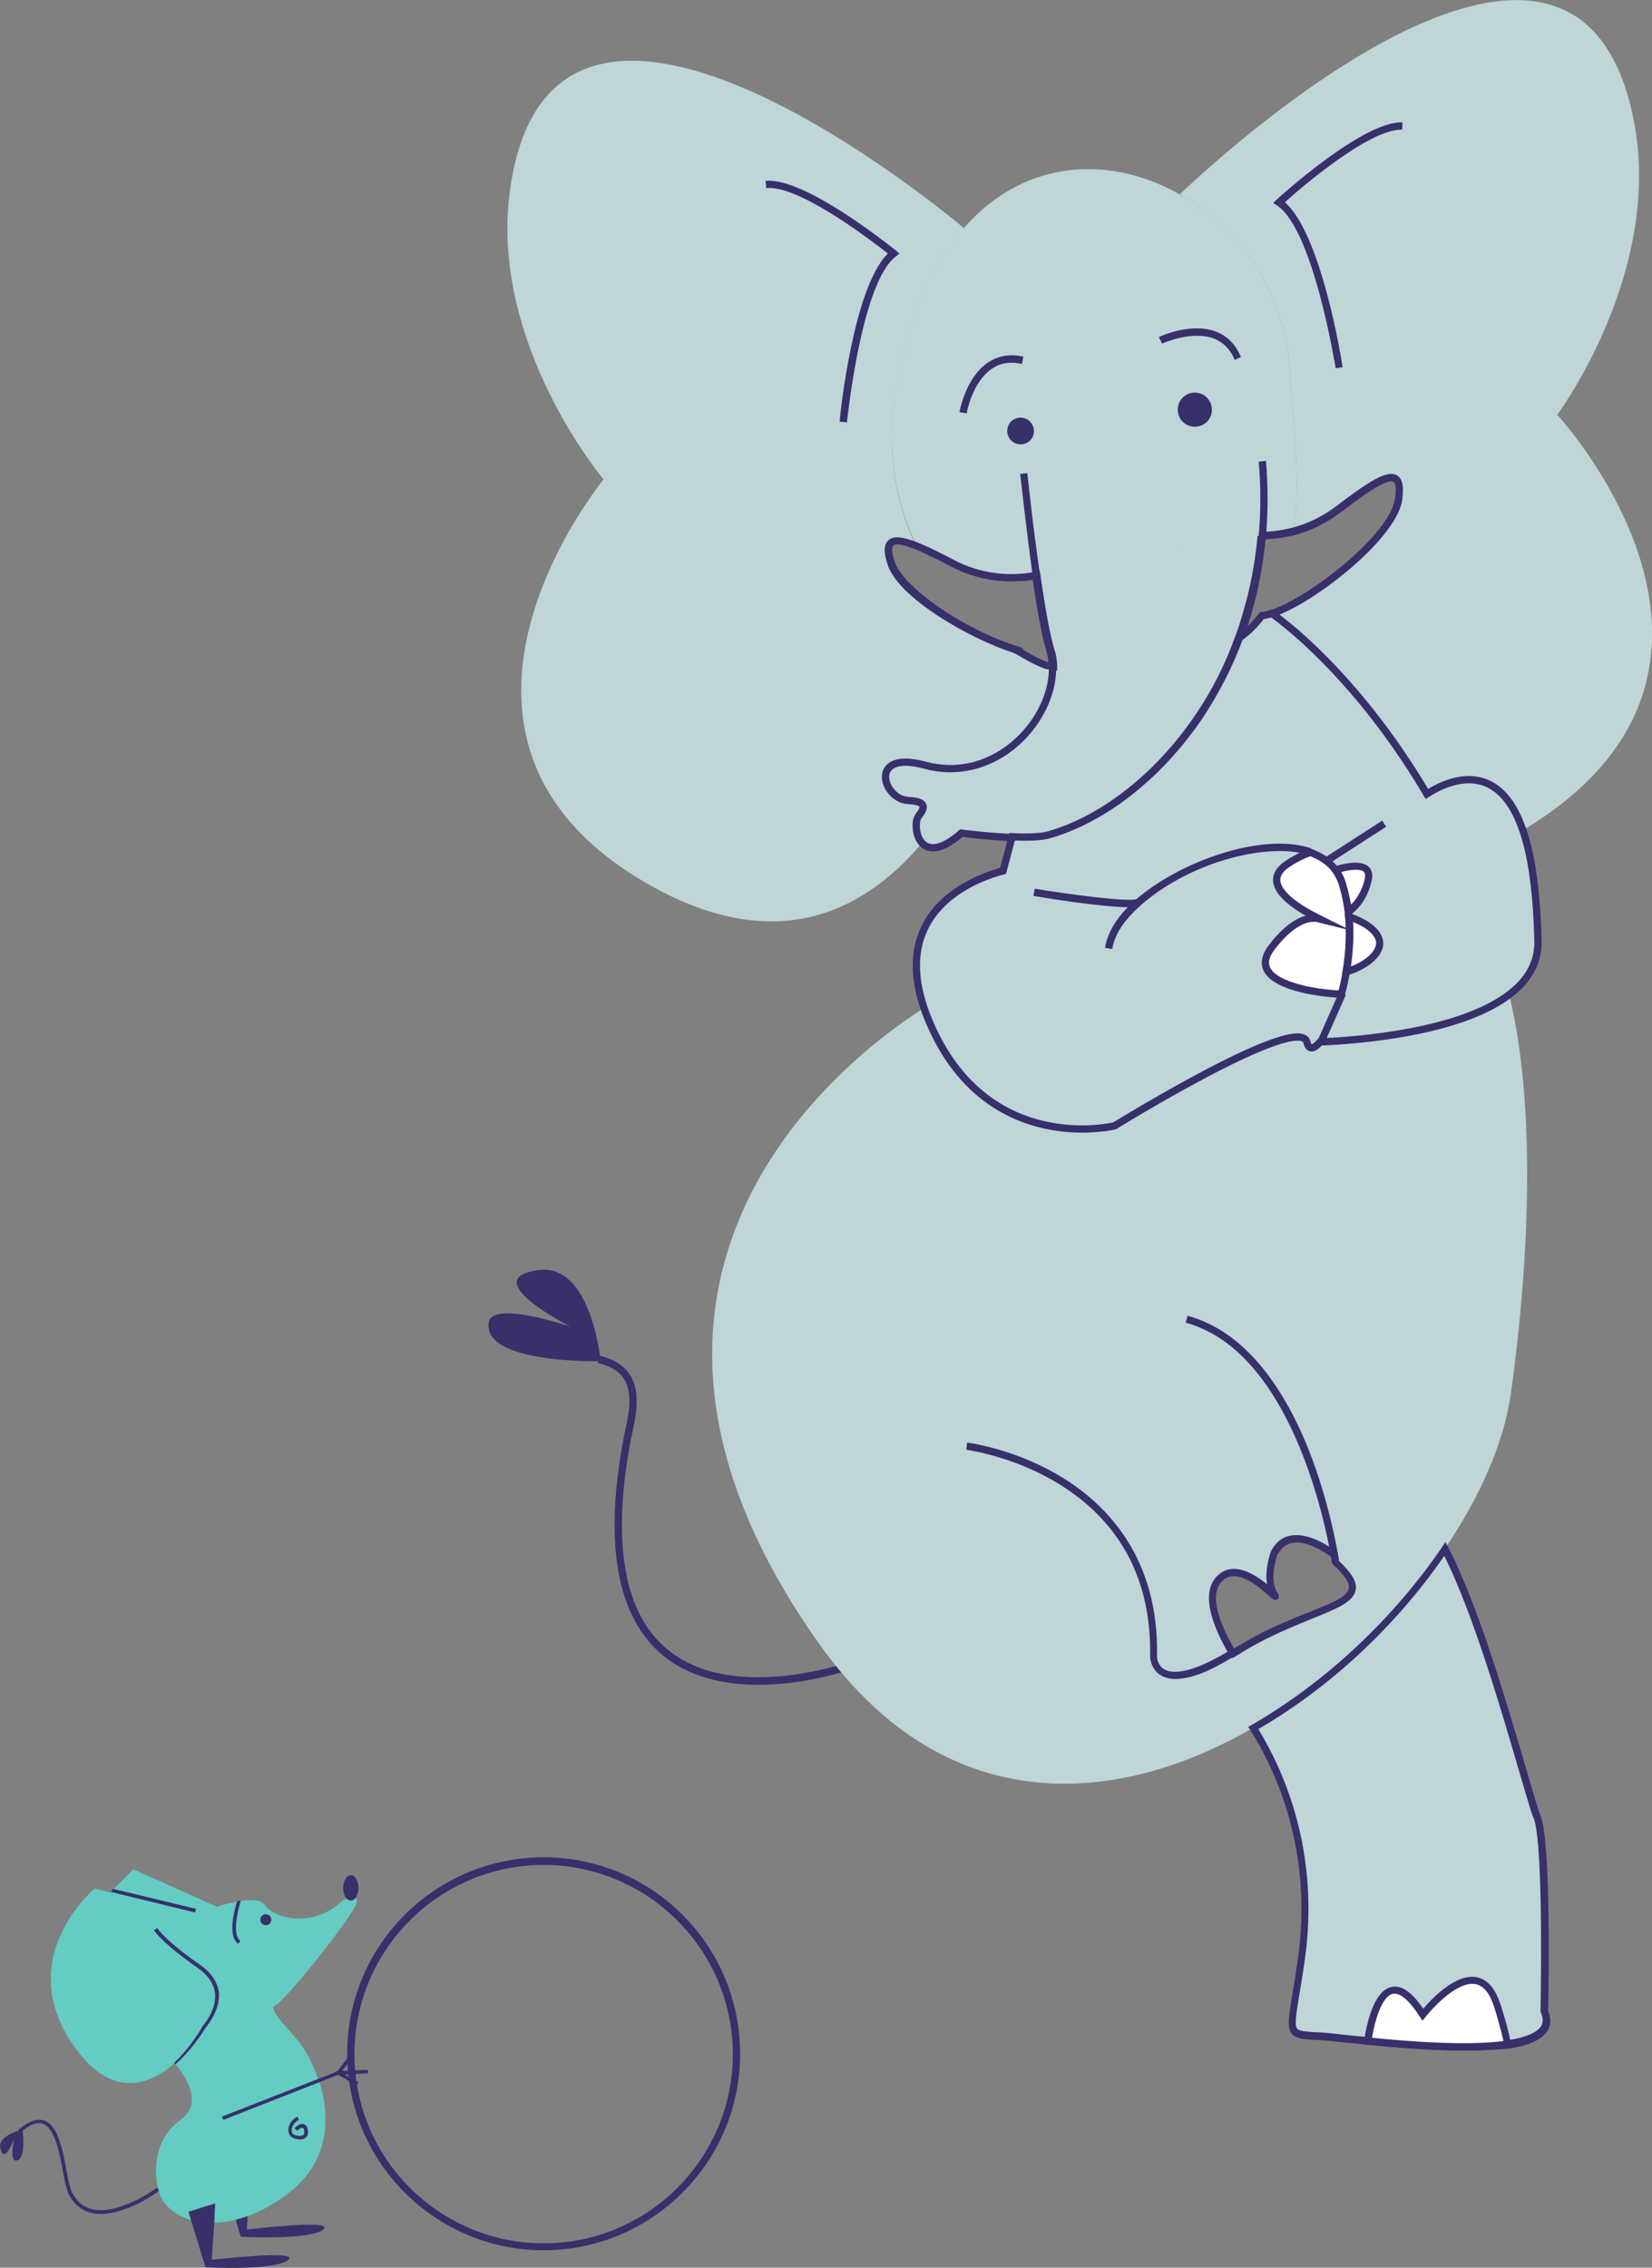 <?xml version="1.0" encoding="utf-8"?>
<!-- Generator: Adobe Illustrator 19.1.0, SVG Export Plug-In . SVG Version: 6.00 Build 0)  -->
<!DOCTYPE svg PUBLIC "-//W3C//DTD SVG 1.1//EN" "http://www.w3.org/Graphics/SVG/1.1/DTD/svg11.dtd">
<svg version="1.1" id="Layer_1" xmlns="http://www.w3.org/2000/svg" xmlns:xlink="http://www.w3.org/1999/xlink" x="0px" y="0px"
	 viewBox="0 0 454.9 624.4" style="enable-background:new 0 0 454.9 624.4;" xml:space="preserve">
<rect x="0" y="0" width="454.9" height="624.4" fill="#808080" stroke="none"/>
<style type="text/css">
	.st0{fill:#37306B;}
	.st1{fill:#BFD5D7;}
	.st2{fill:#64CCC3;}
	.st3{fill:#37306B;stroke:#37306B;stroke-miterlimit:10;}
	.st4{fill:#231F20;}
	.st5{fill:#FFFFFF;}
	.st6{fill:#BFD5D7;stroke:#37306B;stroke-width:2;stroke-miterlimit:10;}
</style>
<g>
	<g>
		<g>
			<path class="st0" d="M208.8,463.9c-10.9,0-19.9-2.8-26.4-8.2c-12.6-10.6-16.2-30.8-10.6-60.1c0.1-0.6,0.3-1.2,0.4-1.9
				c1.8-8.1,2.7-16.1-7.6-18.4l0.4-2c13.1,2.9,10.5,14.6,9.2,20.8c-0.1,0.7-0.3,1.3-0.4,1.8c-5.5,28.6-2.1,48.2,9.9,58.2
				c18.7,15.6,52.4,2.8,52.8,2.7l0.7,1.9c-0.4,0.1-8.8,3.4-19.9,4.7C214.4,463.7,211.5,463.9,208.8,463.9z"/>
		</g>
	</g>
</g>
<g>
	<g>
		<g>
			<g>
				<path class="st1" d="M328.9,109c-2.1,0-3.7,1.7-3.7,3.7c0,2.1,1.7,3.7,3.7,3.7S330.9,109,328.9,109z M428.8,114.2
					c0,0,29.5-39.5,21-81.5C432.8-51.4,325,53.4,325,53.4l0.5,0.5c16.5,9.7,29.1,28,29.8,49.8c0.3,9.7,3.1,26.7,1,42.6
					c3.7-1,7.9-2.8,12-5.9c11.3-8.7,18.4-13.3,16.7-2.7c-1.7,10.2-23.7,27.6-34.8,31.3c10.4,7.5,27.6,24.1,42.7,49.7
					c6.6-4.2,19.8-9.3,26.4,9.9c1.5-0.9,3-1.8,4.5-2.8C490.8,181.2,428.8,114.2,428.8,114.2z"/>
			</g>
		</g>
	</g>
</g>
<g>
	<g>
		<g>
			<g>
				<path class="st1" d="M267.7,211.1c-4,0.9-8.2,0.9-12.7-0.3c-15.7-4.3-11.7,9.3-4.7,9.7c7,0.3,3.3,3.5,2.7,4.7
					c-0.7,1.4-0.6,4.8,1,6.8c-16.5,19.6-41.1,31.5-76.3,11c-69.5-40.5-11.5-111-11.5-111s-31.8-37.7-25.7-80.1
					c12.1-85,124.8,10.8,124.8,10.8l0.1,0.4c-5.4,6.2-10,14.2-13.6,24.4c-9.8,27.9-6.7,48.5,0.8,63.4c-6.5-2.7-9.6-2.2-7.1,5
					c2.9,8.4,21.6,19.5,34.2,23.5c0,0,0,0,0,0c0.2,0.1,0.4,0.3,0.6,0.4c4.4,2.6,7.5,3.8,7.5,3.8s0.8,0.2,2.2,0.4
					C290.5,194.8,281,208.1,267.7,211.1z"/>
			</g>
		</g>
	</g>
</g>
<g>
	<g>
		<g>
			<g>
				<path class="st0" d="M165.4,374.8c0,0-2.5-26.8-16.9-25.1c-17.9,2.2,8.6,15.6,8.6,15.6s-21.5-7.4-22.5-1.2
					C132.7,375.6,165.4,374.8,165.4,374.8z"/>
			</g>
		</g>
	</g>
</g>
<g>
	<g>
		<g>
			<g>
				<g>
					<path class="st2" d="M73.2,527.1c0.8,0,1.5,0.7,1.5,1.5s-0.7,1.5-1.5,1.5s-1.5-0.7-1.5-1.5S72.3,527.1,73.2,527.1z M87.8,572.9
						c0-0.2-0.1-0.3-0.2-0.5c-1.6-4.8-4-8.8-6.2-11.3c-3.3-3.8-7.8-8.3-5.5-9s22.4-25.8,22.4-28.5c0-0.6-0.2-0.9-0.5-1.1
						c-0.4,0.5-0.8,0.7-1.3,0.7c-0.4,0-0.7-0.1-1-0.4c-0.8,0.3-1.5,0.8-1.5,0.8c-8.3,7.7-19,4.3-21,1c-0.9-1.5-3.8-1.6-6.6-1.2
						c-0.2,0-0.3,0-0.5,0.1h0l-0.5,0.1c-3,0.5-5.7,1.4-5.7,1.4l-23-10.3l-6,6l0.2,0.4l0,0.1l-4.8-1.2c0,0-23.3,19.3-5.3,44
						c10,13.7,19.9,10.3,26.7,4.6c0.2-0.2,0.4-0.3,0.6-0.5l0.3,0.4c3.1,3.7,7.5,10.7,1.3,15.2c-7.8,5.7-7.2,15-6.1,19.4
						c0.1,0.5,0.3,0.9,0.4,1.2c1.1,2.9,4.2,5.7,8.7,7l-0.7-2.3l7.3-2.3L59,612c1.8,0,3.8-0.3,5.9-0.8c1.1-0.3,2.2-0.6,3.3-1
						c3.4-1.2,7-3.2,10.8-6c11.8-8.7,12-21.2,9-30.9C87.9,573.2,87.8,573,87.8,572.9z"/>
				</g>
			</g>
		</g>
	</g>
	<g>
		<g>
			<g>
				<g>
					<path class="st0" d="M56.7,558.2c-0.3,0.5-3.5,5.9-8.4,10.2L48,568c-0.2,0.2-0.4,0.4-0.6,0.5l0,0c5-4.4,8.5-10.8,8.6-10.9
						l0.1-0.1c0,0,3.6-4.1,3.1-8.7c-0.3-2.6-1.9-4.9-4.7-6.9c-10-7-12.1-10.3-12.1-10.5l0.9-0.5c0,0,2.1,3.4,11.9,10.2
						c3,2.1,4.7,4.7,5.1,7.6C60.6,553.6,57.1,557.7,56.7,558.2z"/>
				</g>
			</g>
		</g>
	</g>
	<g>
		<g>
			<g>
				<g>
					<polygon class="st0" points="54,525.6 53.7,526.6 30.8,521 30.7,520.6 31.2,520.1 					"/>
				</g>
			</g>
		</g>
	</g>
	<g>
		<g>
			<g>
				<g>
					<circle class="st0" cx="73.2" cy="528.6" r="1.5"/>
				</g>
			</g>
		</g>
	</g>
	<g>
		<g>
			<g>
				<g>
					<path class="st0" d="M27.8,609.6c-0.9,0-1.8-0.1-2.7-0.3c-2.7-0.7-4.8-2.4-6.2-5.2c-0.6-1.3-1.1-3.6-1.6-6.3
						c-1-5.3-2.2-11.8-5.5-13c-1.6-0.6-3.7,0.2-6.2,2.4L5,586.5c2.8-2.4,5.2-3.3,7.2-2.6c3.8,1.3,5.1,8.2,6.1,13.7
						c0.5,2.6,0.9,4.8,1.5,6c1.2,2.5,3.1,4.1,5.5,4.7c7.4,1.8,17.8-5.8,17.9-5.9l0.6,0.8C43.4,603.6,35.1,609.6,27.8,609.6z"/>
				</g>
			</g>
		</g>
	</g>
	<g>
		<g>
			<g>
				<g>
					<path class="st0" d="M79.3,622.3c-3.7,3-22.7,2-22.7,2l-4-13l-0.7-2.3l7.3-2.3L59,612l-0.7,10.2
						C58.3,622.3,83,619.3,79.3,622.3z"/>
				</g>
			</g>
		</g>
	</g>
	<g>
		<g>
			<g>
				<g>
					<path class="st0" d="M89,613.9c-3.7,3-22.7,2-22.7,2l-1.4-4.7c1.1-0.3,2.2-0.6,3.3-1l-0.2,3.7C68,613.9,92.7,610.9,89,613.9z"
						/>
				</g>
			</g>
		</g>
	</g>
	<g>
		<g>
			<g>
				<path class="st0" d="M98.7,519.8c0,1.1-0.3,2.1-0.8,2.8c-0.4,0.5-0.8,0.7-1.3,0.7c-0.4,0-0.7-0.1-1-0.4
					c-0.7-0.6-1.1-1.8-1.1-3.1c0-1.9,1-3.5,2.2-3.5C97.7,516.3,98.7,517.8,98.7,519.8z"/>
			</g>
		</g>
	</g>
	<g>
		<g>
			<g>
				<g>
					<path class="st0" d="M6.2,586.4c0,0-7,1.5-6.1,5.2c1.1,4.6,3.8-2.7,3.8-2.7s-1.3,5.9,0.4,6C7.4,595,6.2,586.4,6.2,586.4z"/>
				</g>
			</g>
		</g>
	</g>
	<g>
		<g>
			<g>
				<g>
					<path class="st0" d="M66.2,534.4l-0.6,0.8c-3-2.1-1.1-9.2-0.3-11.7l0.5-0.1h0c0.2,0,0.3,0,0.5-0.1h0
						C65.1,527.5,64.1,533,66.2,534.4z"/>
				</g>
			</g>
		</g>
	</g>
	<g>
		<g>
			<g>
				<g>
					<path class="st0" d="M82.6,589.1c-0.9,0-1.8-0.3-2.2-0.6c-0.7-0.4-1-1.2-1-2.2c0.1-1.5,1.1-2.8,2.5-3.5l0.4,0.9
						c-1.4,0.7-1.9,1.9-2,2.7c0,0.6,0.2,1.1,0.5,1.3c0.5,0.3,1.9,0.6,2.6,0.2c0.2-0.1,0.4-0.3,0.4-1c-0.1-0.6-0.2-1-0.4-1
						c-0.4-0.1-1.2,0.4-1.6,0.8l-0.7-0.7c0.2-0.2,1.5-1.5,2.6-1.1c0.6,0.2,1,0.8,1.1,1.9c0.1,1.1-0.4,1.7-0.8,1.9
						C83.7,589,83.1,589.1,82.6,589.1z"/>
				</g>
			</g>
		</g>
	</g>
	<g>
		<g>
			<g>
				<g>
					<g>
						<polygon class="st0" points="96.6,567.1 94.2,570.2 93.5,571.2 93.3,571.2 93.1,571.3 61.5,583.7 61.1,582.8 92,570.7 
							92.8,570.3 92.9,570.3 95.8,566.5 						"/>
					</g>
				</g>
			</g>
		</g>
	</g>
	<g>
		<g>
			<g>
				<g>
					<polygon class="st0" points="94.9,571.2 98.7,573.3 98.2,574.2 93.1,571.3 92,570.7 92.8,570.3 92.9,570.3 94.2,570.2 
						101.3,569.9 101.3,570.9 					"/>
				</g>
			</g>
		</g>
	</g>
	<g>
		<g>
			<g>
				<path class="st3" d="M149.7,619.1c-29.5,0-53.6-24-53.6-53.6s24-53.6,53.6-53.6s53.6,24,53.6,53.6S179.2,619.1,149.7,619.1z
					 M149.7,513c-29,0-52.6,23.6-52.6,52.6s23.6,52.6,52.6,52.6s52.6-23.6,52.6-52.6S178.6,513,149.7,513z"/>
			</g>
		</g>
	</g>
</g>
<g>
	<g>
		<g>
			<g>
				<path class="st4" d="M328.9,117c-2.3,0-4.2-1.9-4.2-4.2c0-2.3,1.9-4.2,4.2-4.2c2.3,0,4.2,1.9,4.2,4.2
					C333.1,115.1,331.2,117,328.9,117z M328.9,109.5c-1.8,0-3.2,1.5-3.2,3.2c0,1.8,1.5,3.2,3.2,3.2c1.8,0,3.2-1.4,3.2-3.2
					C332.1,111,330.7,109.5,328.9,109.5z"/>
			</g>
		</g>
	</g>
</g>
<g>
	<g>
		<g>
			<g>
				<path class="st4" d="M328.9,117c-2.3,0-4.2-1.9-4.2-4.2c0-2.3,1.9-4.2,4.2-4.2c2.3,0,4.2,1.9,4.2,4.2
					C333.1,115.1,331.2,117,328.9,117z M328.9,109.5c-1.8,0-3.2,1.5-3.2,3.2c0,1.8,1.5,3.2,3.2,3.2c1.8,0,3.2-1.4,3.2-3.2
					C332.1,111,330.7,109.5,328.9,109.5z"/>
			</g>
		</g>
	</g>
</g>
<g>
	<g>
		<g>
			<g>
				<path class="st0" d="M284.8,118.6c0,2.1-1.7,3.7-3.7,3.7c-2.1,0-3.7-1.7-3.7-3.7c0-2.1,1.7-3.7,3.7-3.7
					C283.1,114.9,284.8,116.6,284.8,118.6z"/>
			</g>
		</g>
	</g>
</g>
<g>
	<g>
		<g>
			<g>
				<path class="st1" d="M415.6,274c-13.8,10.7-42.3,12.8-52.3,13.2c-1.7,2-3,2.3-3.6,0.1c-2-8.5-53,23-53,23s-34.5,8.5-50.5-27.5
					c-0.8-1.8-1.4-3.5-2-5.1c-19.5,12.4-101.2,72.9-28.5,175.1c1.7,2.4,3.5,4.7,5.2,6.8c33.4,40.6,77.4,37.4,114.1,16.2
					c21.1-12.1,39.8-30.2,52.8-49.3c9.9-14.5,16.5-29.7,18.3-43.2C421.1,347.5,423,304.3,415.6,274z M355,447.2
					c-4.4,1.9-9.4,4.3-14.7,7.5c-0.3,0.2-0.6,0.4-0.9,0.5c-3.1-5.2-8.4-15.7-3.6-20.5c6.5-6.5,17.5,8,15,4s0-11,0-11
					c3.5-7.1,11-3.7,16.6,0.2c0.4,0.3,0.4,2.3,0.4,2.3C378.2,439.8,369.7,440.9,355,447.2z"/>
			</g>
		</g>
	</g>
</g>
<g>
	<g>
		<g>
			<g>
				<path class="st4" d="M276.3,240.4l-0.2-1c0.7-0.2,1.2-0.3,1.2-0.3l0.2,1C277.4,240.2,277,240.3,276.3,240.4z"/>
			</g>
		</g>
	</g>
</g>
<g>
	<g>
		<g>
			<g>
				<rect x="319.5" y="104.7" class="st1" width="20.3" height="16.5"/>
			</g>
		</g>
	</g>
</g>
<g>
	<g>
		<g>
			<g>
				<path class="st5" d="M370.7,267.4c-0.4,2.2-0.8,4.2-1.4,6.2l-1.1,0.1c0,0-4-0.2-8.4-1.1c-7-1.5-15.2-4.8-9.6-11.9
					c4-5.2,7.4-7.1,9.8-7.7c1.4-0.3,2.4-0.2,3.2,0c-0.8-0.4-2-1-3.2-1.7c-5.5-3.1-12.9-8.8-5.3-13.6c2.3-1.5,4.3-2.4,6-3
					c0.3,0.1,0.7,0.2,1,0.4c2.4,1,4.5,2.5,6,4.5c0.9,1.2,1.6,2.6,2,4.2c0.7,2.4,1.2,4.9,1.5,7.4c0.1,0.4,0.1,0.9,0.1,1.3
					C371.9,257.5,371.6,262.7,370.7,267.4z"/>
			</g>
		</g>
	</g>
	<g>
		<g>
			<g>
				<path class="st0" d="M368.3,274.2c-0.1,0-4.1-0.2-8.5-1.1c-6.6-1.4-10.5-3.6-11.6-6.4c-0.7-1.9-0.1-4,1.7-6.2
					c3.5-4.5,6.9-7.1,10.1-7.8c0.3-0.1,0.7-0.1,1-0.2c-0.4-0.2-0.7-0.4-1.1-0.6c-4-2.3-8.7-5.8-8.8-9.4c0-1.9,1.1-3.6,3.4-5
					c2.1-1.4,4.2-2.4,6.1-3.1l0.2-0.1l0.2,0.1c0.3,0.1,0.7,0.2,1,0.4c2.6,1.1,4.7,2.6,6.2,4.6c0.9,1.3,1.7,2.7,2.1,4.3
					c0.7,2.4,1.2,4.9,1.5,7.5c0.1,0.4,0.1,0.9,0.1,1.3c0.4,4.8,0.2,9.9-0.7,15.2c-0.4,2.1-0.8,4.2-1.4,6.2l-0.1,0.3L368.3,274.2z
					 M361.8,253.3c-0.5,0-1,0.1-1.6,0.2c-3,0.7-6.2,3.2-9.5,7.5c-1.6,2-2.1,3.8-1.5,5.3c0.9,2.5,4.7,4.5,10.9,5.8
					c4.3,0.9,8.2,1.1,8.3,1.1l0.6-0.1c0.5-1.9,0.9-3.8,1.3-5.8v0c0.9-5.2,1.1-10.2,0.7-14.9c0-0.4-0.1-0.8-0.1-1.2
					c-0.3-2.6-0.8-5-1.5-7.3c-0.4-1.5-1.1-2.8-2-4c-1.4-1.9-3.3-3.3-5.8-4.3c-0.3-0.1-0.5-0.2-0.8-0.3c-1.8,0.6-3.7,1.6-5.7,2.9
					c-2,1.3-3,2.7-3,4.2c0.1,2.5,3,5.6,8.3,8.6c1,0.6,2.1,1.2,3.2,1.7l-0.3,0.9C362.8,253.4,362.3,253.3,361.8,253.3z"/>
			</g>
		</g>
	</g>
</g>
<g>
	<g>
		<g>
			<g>
				<path class="st0" d="M389.1,222.1l-0.7-0.7c0.1-0.1,1.6-1.5,4.1-3.1l0.5,0.8C390.7,220.6,389.2,222.1,389.1,222.1z"/>
			</g>
		</g>
	</g>
</g>
<g>
	<g>
		<g>
			<g>
				<path class="st1" d="M355.3,103.7c-0.7-21.8-13.3-40.2-29.8-49.8c-18.9-11.1-43-10.7-60.1,8.9c-5.4,6.2-10,14.2-13.6,24.4
					c-9.8,27.9-6.7,48.5,0.8,63.4c2.7,1.1,6,2.8,9.8,4.7c7.1,3.7,13.9,4.2,18.5,3.8c2-0.1,3.6-0.4,4.6-0.6
					c1.2,8.3,2.6,16.3,3.9,20.5c0.1,0.4,0.2,0.8,0.3,1.2c0.2,1.1,0.4,2.2,0.4,3.3c0.4,11.2-9.1,24.5-22.4,27.5
					c-4,0.9-8.2,0.9-12.7-0.3c-15.7-4.3-11.7,9.3-4.7,9.7c7,0.3,3.3,3.5,2.7,4.7c-0.7,1.4-0.6,4.8,1,6.8c1.7,2.1,5.1,2.7,11-2.5
					c0,0,7,0.9,13.7,1.2c4,0.2,7.8,0.1,10-0.5c14.3-4,30.2-15.6,42-33.3c4.2-6.2,7.8-13.3,10.6-21c0.9-2.4,1.7-4.9,2.4-7.4
					c0.3-1,0.5-1.9,0.8-2.9c1.5-5.7,2.5-11.7,3.1-17.9c2,0,5.1-0.2,8.7-1.2C358.4,130.4,355.6,113.4,355.3,103.7z M281,122.4
					c-2.1,0-3.7-1.7-3.7-3.7c0-2.1,1.7-3.7,3.7-3.7c2.1,0,3.7,1.7,3.7,3.7C284.8,120.7,283.1,122.4,281,122.4z M328.9,116.5
					c-2.1,0-3.7-1.7-3.7-3.7c0-2.1,1.7-3.7,3.7-3.7s3.7,1.7,3.7,3.7C332.6,114.8,330.9,116.5,328.9,116.5z"/>
			</g>
		</g>
	</g>
</g>
<path class="st6" d="M285.2,158.5c1.2,8.3,2.6,16.3,3.9,20.5c0.1,0.4,0.2,0.8,0.3,1.2c0.2,1.1,0.4,2.2,0.4,3.3
	c0.4,11.2-9.1,24.5-22.4,27.5c-4,0.9-8.2,0.9-12.7-0.3c-15.7-4.3-11.7,9.3-4.7,9.7c7,0.3,3.3,3.5,2.7,4.7c-0.7,1.4-0.6,4.8,1,6.8
	c1.7,2.1,5.1,2.7,11-2.5c0,0,7,0.9,13.7,1.2c4,0.2,7.8,0.1,10-0.5c14.3-4,30.2-15.6,42-33.3c4.2-6.2,7.8-13.3,10.6-21
	c0.9-2.4,1.7-4.9,2.4-7.4c0.3-1,0.5-1.9,0.8-2.9c1.5-5.7,2.5-11.7,3.1-17.9 M284.9,158.5c0.1,0,0.2-0.1,0.4-0.1"/>
<g>
	<g>
		<g>
			<g>
				<path class="st0" d="M348.6,147.6l-2-0.2c0.6-6.6,0.6-13.4,0-20.3l2-0.2C349.2,133.9,349.2,140.9,348.6,147.6z"/>
			</g>
		</g>
	</g>
</g>
<g>
	<g>
		<g>
			<g>
				<path class="st0" d="M284.4,158.7c-1.9-13.5-3.4-28-3.5-28.2l2-0.2c0,0.1,1.5,14.6,3.5,28.1L284.4,158.7z"/>
			</g>
		</g>
	</g>
</g>
<g>
	<g>
		<g>
			<g>
				<path class="st0" d="M340,99.1c-1.2-2.9-3.2-4.9-5.8-5.9c-6.2-2.3-14.1,1.4-14.2,1.4l-0.9-1.8c0.4-0.2,8.8-4.1,15.7-1.5
					c3.2,1.2,5.5,3.6,6.9,7L340,99.1z"/>
			</g>
		</g>
	</g>
</g>
<g>
	<g>
		<g>
			<g>
				<path class="st0" d="M266.2,113.8l-2-0.3c0.1-0.4,1.7-9.6,7.9-13.7c2.8-1.9,6.1-2.4,9.7-1.6l-0.4,2c-3.1-0.7-5.9-0.3-8.2,1.3
					C267.7,105.1,266.2,113.7,266.2,113.8z"/>
			</g>
		</g>
	</g>
</g>
<g>
	<g>
		<g>
			<g>
				<path class="st0" d="M339.2,178.5l1.2-3.2c0.9-2.3,1.7-4.8,2.4-7.3c0.3-0.9,0.5-1.9,0.8-2.9c1.5-5.7,2.5-11.7,3.1-17.8l0.1-0.9
					l0.9,0c1.9,0,4.9-0.2,8.5-1.2c4.2-1.1,8.1-3.1,11.6-5.7c9.3-7.1,14.2-10.2,16.9-8.6c2,1.2,1.7,4.5,1.4,6.9l0,0
					c-1.7,10.6-24,28.2-35.5,32.1c-0.9,0.3-1.7,0.5-2.4,0.6c-0.6,0.8-1.3,1.5-2,2.3c-1.3,1.3-2.6,2.5-4.2,3.7L339.2,178.5z
					 M348.5,148.5c-0.6,5.9-1.6,11.7-3,17.2c-0.3,1-0.5,1.9-0.8,2.9c-0.4,1.4-0.8,2.7-1.2,4c0.4-0.4,0.8-0.7,1.1-1.1
					c0.8-0.8,1.5-1.7,2.1-2.5l0.3-0.3l0.4-0.1c0.7-0.1,1.5-0.3,2.5-0.6c10.8-3.6,32.6-20.7,34.2-30.5c0.6-3.8-0.1-4.7-0.4-4.8
					c-2-1.2-10.2,5.1-14.7,8.5c-3.7,2.8-7.9,4.9-12.3,6.1C353.4,148.1,350.5,148.4,348.5,148.5z"/>
			</g>
		</g>
	</g>
</g>
<g>
	<g>
		<g>
			<g>
				<path class="st0" d="M291.1,184.7l-1.2-0.2c-1.5-0.2-2.3-0.4-2.3-0.4l-0.2-0.1c-0.1,0-3.2-1.2-7.6-3.9l-0.2-0.1l0,0l-0.4-0.2
					c-12.4-4-31.6-15.1-34.7-24.1c-1.2-3.5-1.2-5.7,0.1-6.9c1.4-1.3,3.9-1.1,8.4,0.7c2.9,1.2,6.5,3,9.9,4.8c7,3.6,13.6,4,17.9,3.7
					c1.9-0.1,3.5-0.4,4.4-0.6l1.1-0.2l0.2,1.1c1.4,9.9,2.7,16.8,3.8,20.4c0.1,0.4,0.3,0.9,0.4,1.3c0.2,1.1,0.4,2.3,0.4,3.5
					L291.1,184.7z M288.1,182.2c0.1,0,0.4,0.1,0.9,0.1c-0.1-0.6-0.2-1.3-0.3-1.9c-0.1-0.4-0.2-0.8-0.3-1.2
					c-1.1-3.6-2.4-10.2-3.8-19.6c-1,0.2-2.2,0.4-3.7,0.4c-4.6,0.3-11.6-0.1-19-4c-3.4-1.8-6.8-3.5-9.7-4.7c-4.5-1.8-5.8-1.5-6.2-1.1
					c-0.3,0.3-0.8,1.3,0.5,4.8c2.2,6.2,17.1,17.5,33.2,22.8l0,0l1.9,0.6l-0.1,0.3C285,181,287.6,182,288.1,182.2z"/>
			</g>
		</g>
	</g>
</g>
<g>
	<g>
		<g>
			<g>
				<path class="st0" d="M366.4,428.1c-1.6-9.3-11.2-56.1-39.9-63.9l0.5-1.9c12.6,3.4,23.1,14.2,31.2,31.8
					c6.3,13.9,9.2,28.2,10.2,33.7L366.4,428.1z"/>
			</g>
		</g>
	</g>
</g>
<g>
	<g>
		<g>
			<g>
				<path class="st0" d="M323.7,462.3c-1.5,0-2.8-0.3-3.9-0.9c-3-1.7-3.1-5.1-3.1-5.2c0.4-21-8-36.9-24.8-47.4
					c-12.7-7.9-25.7-9.6-25.8-9.6l0.2-2c0.5,0.1,13.5,1.7,26.5,9.8c12.1,7.5,26.4,22.1,25.8,49.2c0,0.1,0.1,2.4,2.1,3.5
					c2.2,1.2,7.1,1.3,18-5.3l1,1.7C333.1,460.3,327.7,462.3,323.7,462.3z"/>
			</g>
		</g>
	</g>
</g>
<g>
	<g>
		<g>
			<g>
				<path class="st1" d="M415.2,562.9L415.2,562.9c-10.6,1.6-26.8,0.3-38.6-0.9c-6.1-0.6-11-1.2-13.3-1.3c-10-0.5-8,0-5-20.5
					c4.5-31.1-6.6-54-13.2-64.4c21.1-12.1,39.8-30.2,52.8-49.3c11.5,22.2,23,68.4,25.3,73.8c3,7,2,53.5,2,53.5
					C427.6,559.1,422.9,561.7,415.2,562.9z"/>
			</g>
		</g>
	</g>
	<g>
		<g>
			<g>
				<path class="st0" d="M403.2,564.6c-9,0-19-0.8-26.7-1.6c-1.9-0.2-3.6-0.4-5.2-0.5c-3.6-0.4-6.5-0.7-8-0.8l-0.6,0
					c-3.8-0.2-5.8-0.3-7-1.7c-1.3-1.7-0.9-4.4,0.2-11.1c0.4-2.3,0.9-5.3,1.4-8.8c4.5-30.5-6.2-53-13-63.7l-0.6-0.9l0.9-0.5
					c20.3-11.7,38.9-29.1,52.5-49l0.9-1.4l0.8,1.5c8.4,16.1,16.6,44.5,21.6,61.5c1.8,6.1,3.2,10.9,3.8,12.4c3,6.9,2.2,49.9,2.1,53.7
					c0.8,2,0.8,3.8-0.1,5.3c-1.4,2.5-5,4.2-10.9,5.1l-0.1,0C411.8,564.4,407.6,564.6,403.2,564.6z M346.5,476.1
					c6.9,11.3,17.2,33.9,12.7,64.2c-0.5,3.5-1,6.5-1.4,8.8c-0.9,5.5-1.4,8.6-0.6,9.5c0.6,0.7,2.6,0.8,5.5,1l0.6,0
					c1.6,0.1,4.5,0.4,8.1,0.8c1.6,0.2,3.3,0.3,5.2,0.5c11.4,1.1,27.9,2.4,38.4,0.9l0.1,0c5.1-0.8,8.3-2.2,9.3-4
					c0.6-1,0.5-2.2-0.1-3.7l-0.1-0.2l0-0.2c0.3-16,0.4-47.7-1.9-53.1c-0.7-1.5-2-6.2-3.9-12.6c-4.8-16.4-12.6-43.4-20.7-59.6
					C384.4,447.7,366.3,464.6,346.5,476.1z"/>
			</g>
		</g>
	</g>
</g>
<g>
	<g>
		<g>
			<g>
				<path class="st0" d="M339.1,456.6l-0.5-0.8c-3.5-5.9-8.7-16.5-3.5-21.8c4.4-4.4,10.3-0.6,13.8,2.2c-0.7-4,0.9-8.6,1-8.8l0-0.1
					c1.2-2.4,2.9-3.9,5.1-4.4c3.4-0.8,7.8,0.6,13,4.3l0.3,0.2l0.1,0.4c0.2,0.9,0.3,1.5,0.3,1.9c0,0,0,0,0,0.1c3.6,3.4,5,5.8,4.6,8
					c-0.6,3.3-5.1,5.1-12,7.9c-1.8,0.7-3.9,1.6-6,2.5l0,0c-3.5,1.5-8.8,3.9-14.5,7.5c-0.3,0.2-0.6,0.4-0.9,0.6L339.1,456.6z
					 M339.8,434c-1.2,0-2.3,0.4-3.3,1.4c-4.2,4.2,0.5,13.7,3.3,18.5c0,0,0,0,0,0c5.8-3.6,11.2-6.1,14.8-7.6h0
					c2.2-0.9,4.2-1.8,6.1-2.5c6-2.4,10.3-4.1,10.7-6.4c0.3-1.5-1.1-3.6-4.2-6.5l-0.3-0.2l-0.1-0.3c0,0,0-0.1-0.1-0.4
					c0-0.3-0.1-0.8-0.2-1.4c-4.5-3.1-8.3-4.4-11-3.7c-1.6,0.4-2.8,1.5-3.8,3.3c-0.2,0.6-2.2,6.7-0.1,10.1c0.4,0.6,0.9,1.4,0.2,2
					c-0.7,0.6-1.3,0.1-2.3-0.8C346.7,436.9,343,434,339.8,434z"/>
			</g>
		</g>
	</g>
</g>
<g>
	<g>
		<g>
			<g>
				<path class="st5" d="M415.2,562.9c-10.6,1.6-26.8,0.3-38.6-0.9c1-6.4,4.9-23.4,15.2-7.3c0,0,15-19.5,20.5-2.5
					C413.6,556.1,414.5,559.7,415.2,562.9z"/>
			</g>
		</g>
	</g>
	<g>
		<g>
			<g>
				<path class="st0" d="M403.2,564.6c-9,0-19-0.8-26.7-1.6l-1.1-0.1l0.2-1c1-6.2,3.1-13.9,7.6-14.8c2.7-0.6,5.6,1.4,8.7,6
					c2.3-2.7,8.9-9.7,14.6-8.7c3,0.5,5.3,3.1,6.7,7.6c1.2,3.6,2.2,7.2,2.9,10.8l0.2,1l-1.1,0.2C411.8,564.4,407.6,564.6,403.2,564.6
					z M377.8,561.1c11,1.1,26.1,2.2,36.2,0.9c-0.7-3.1-1.6-6.3-2.6-9.5c-1.2-3.7-2.9-5.8-5.2-6.2c-4.8-0.8-11.4,6.2-13.6,9l-0.9,1.1
					l-0.8-1.2c-2.9-4.5-5.4-6.6-7.4-6.2C381.2,549.5,379,554,377.8,561.1z"/>
			</g>
		</g>
	</g>
</g>
<g>
	<g>
		<g>
			<g>
				<path class="st0" d="M332.8,112.8c0,2.1-1.7,3.7-3.7,3.7c-2.1,0-3.7-1.7-3.7-3.7c0-2.1,1.7-3.7,3.7-3.7
					C331.1,109.1,332.8,110.7,332.8,112.8z"/>
			</g>
		</g>
	</g>
	<g>
		<g>
			<g>
				<path class="st0" d="M329,117.5c-2.6,0-4.7-2.1-4.7-4.7c0-2.6,2.1-4.7,4.7-4.7c2.6,0,4.7,2.1,4.7,4.7
					C333.8,115.4,331.6,117.5,329,117.5z M329,110.1c-1.5,0-2.7,1.2-2.7,2.7c0,1.5,1.2,2.7,2.7,2.7c1.5,0,2.7-1.2,2.7-2.7
					C331.8,111.3,330.5,110.1,329,110.1z"/>
			</g>
		</g>
	</g>
</g>
<g>
	<g>
		<g>
			<g>
				<path class="st6" d="M419.3,228.5c-6.6-19.2-19.8-14.1-26.4-9.9c-15.1-25.6-32.3-42.2-42.7-49.7c-1,0.3-1.9,0.6-2.7,0.6
					c-0.7,0.9-1.4,1.7-2.2,2.6c-1.2,1.3-2.6,2.5-4,3.5c-2.8,7.7-6.5,14.7-10.6,21c-11.8,17.7-27.7,29.3-42,33.3
					c-2.1,0.6-6,0.7-10,0.5l-2.5,9.4c-5.8,1.5-31.2,9.6-21.8,37.6c0.5,1.6,1.2,3.3,2,5.1c16,36,50.5,27.5,50.5,27.5s51-31.5,53-23
					c0.5,2.2,1.9,1.9,3.6-0.1c10-0.4,38.5-2.5,52.3-13.2v0c4.7-3.6,7.7-8.3,7.7-14.2C423.2,245.4,421.7,235.4,419.3,228.5z
					 M369.4,273.6l-1.1,0.1c0,0-4-0.2-8.4-1.1c-7-1.5-15.2-4.8-9.6-11.9c4-5.2,7.4-7.1,9.8-7.7c1.4-0.3,2.4-0.2,3.2,0
					c-0.8-0.4-2-1-3.2-1.7c-5.5-3.1-12.9-8.8-5.3-13.6c2.3-1.5,4.3-2.4,6-3c0.3,0.1,0.7,0.2,1,0.4c2.4,1,4.5,2.5,6,4.5
					c0.9,1.2,1.6,2.6,2,4.2c0.7,2.4,1.2,4.9,1.5,7.4c0.1,0.4,0.1,0.9,0.1,1.3c0.5,5.2,0.1,10.3-0.7,15.1
					C370.4,269.6,369.9,271.7,369.4,273.6z"/>
			</g>
		</g>
	</g>
</g>
<g>
	<g>
		<g>
			<g>
				<path class="st0" d="M306.3,261.3l-2-0.3c0.6-4.3,3.5-9,8.6-13.4c11.9-10.3,34.6-18.6,48.2-14l-0.6,1.9
					c-10.4-3.6-31.9,1.2-46.2,13.6C309.5,253.3,306.8,257.5,306.3,261.3z"/>
			</g>
		</g>
	</g>
</g>
<g>
	<g>
		<g>
			<g>
				<path class="st0" d="M310.8,249.8c-7.3,0-22.6-2.5-26.2-3.1l0.3-2c9.7,1.6,26.1,3.8,28.4,2.8l0.8,1.8
					C313.6,249.6,312.4,249.8,310.8,249.8z"/>
			</g>
		</g>
	</g>
</g>
<g>
	<g>
		<g>
			<g>
				
					<rect x="372.3" y="222.7" transform="matrix(0.542 0.84 -0.84 0.542 365.892 -207.48)" class="st0" width="2" height="18.4"/>
			</g>
		</g>
	</g>
</g>
<g>
	<g>
		<g>
			<g>
				<path class="st5" d="M376.8,242.2c-1,4.8-3.8,7.6-5.5,8.9c-0.3-2.5-0.8-5-1.5-7.4c-0.5-1.6-1.2-3-2-4.2
					C371.2,238.4,377.9,237,376.8,242.2z"/>
			</g>
		</g>
	</g>
	<g>
		<g>
			<g>
				<path class="st0" d="M370.5,253l-0.2-1.8c-0.3-2.5-0.8-4.9-1.5-7.2c-0.4-1.4-1.1-2.7-1.9-3.9l-0.8-1.1l1.3-0.4
					c3.2-1,7.4-1.8,9.4,0c1,0.9,1.3,2.2,0.9,3.9l0,0c-1.1,5.2-4.1,8.2-5.9,9.5L370.5,253z M369.3,240.1c0.6,1,1.1,2.1,1.4,3.3
					c0.5,1.8,1,3.7,1.3,5.7c1.4-1.4,3.1-3.8,3.8-7.1l0,0c0.2-0.9,0.1-1.6-0.3-2C374.7,239.3,372.4,239.3,369.3,240.1z"/>
			</g>
		</g>
	</g>
</g>
<g>
	<g>
		<g>
			<g>
				<path class="st5" d="M370.7,267.4c0.8-4.7,1.2-9.9,0.7-15.1c2.5,0.9,7.6,3,8.4,6.6C380.8,263.6,372.8,267.2,370.7,267.4z"/>
			</g>
		</g>
	</g>
	<g>
		<g>
			<g>
				<path class="st0" d="M369.5,268.6l0.2-1.3c0.9-5.1,1.1-10.1,0.7-14.8l-0.1-1.5l1.5,0.5c3,1,8.2,3.4,9,7.3
					c0.3,1.5-0.1,2.9-1.1,4.3c-2.1,3-6.9,5.1-8.8,5.4L369.5,268.6z M372.6,253.9c0.2,3.9,0,8-0.6,12.2c1.9-0.7,4.7-2.2,6.1-4.2
					c0.7-1,0.9-1.9,0.8-2.7C378.3,256.6,374.9,254.8,372.6,253.9z"/>
			</g>
		</g>
	</g>
</g>
<g>
	<g>
		<g>
			<g>
				<line class="st1" x1="363.4" y1="287.1" x2="369.4" y2="273.6"/>
			</g>
		</g>
	</g>
	<g>
		<g>
			<g>
				
					<rect x="365.4" y="273" transform="matrix(0.914 0.406 -0.406 0.914 145.623 -124.728)" class="st0" width="2" height="14.8"/>
			</g>
		</g>
	</g>
</g>
<g>
	<g>
		<g>
			<path class="st0" d="M367.8,101.4c-0.1-0.4-6.1-38.1-16.1-44.8l-1.1-0.7l0.9-0.9c1-0.9,24-21.8,34.7-21.3l-0.1,2
				c-0.1,0-0.2,0-0.3,0c-9,0-27.7,16.1-32,20c10.1,8.7,15.7,43.9,15.9,45.4L367.8,101.4z"/>
		</g>
	</g>
</g>
<g>
	<g>
		<g>
			<path class="st0" d="M233.2,116.3l-2-0.2c0.1-1.6,3.7-36.9,13.3-46.3c-4.6-3.6-24.7-19-33.5-18l-0.2-2
				c10.8-1.1,34.9,18.4,35.9,19.2l1,0.8l-1,0.8C237.1,77.8,233.3,115.9,233.2,116.3z"/>
		</g>
	</g>
</g>
</svg>
